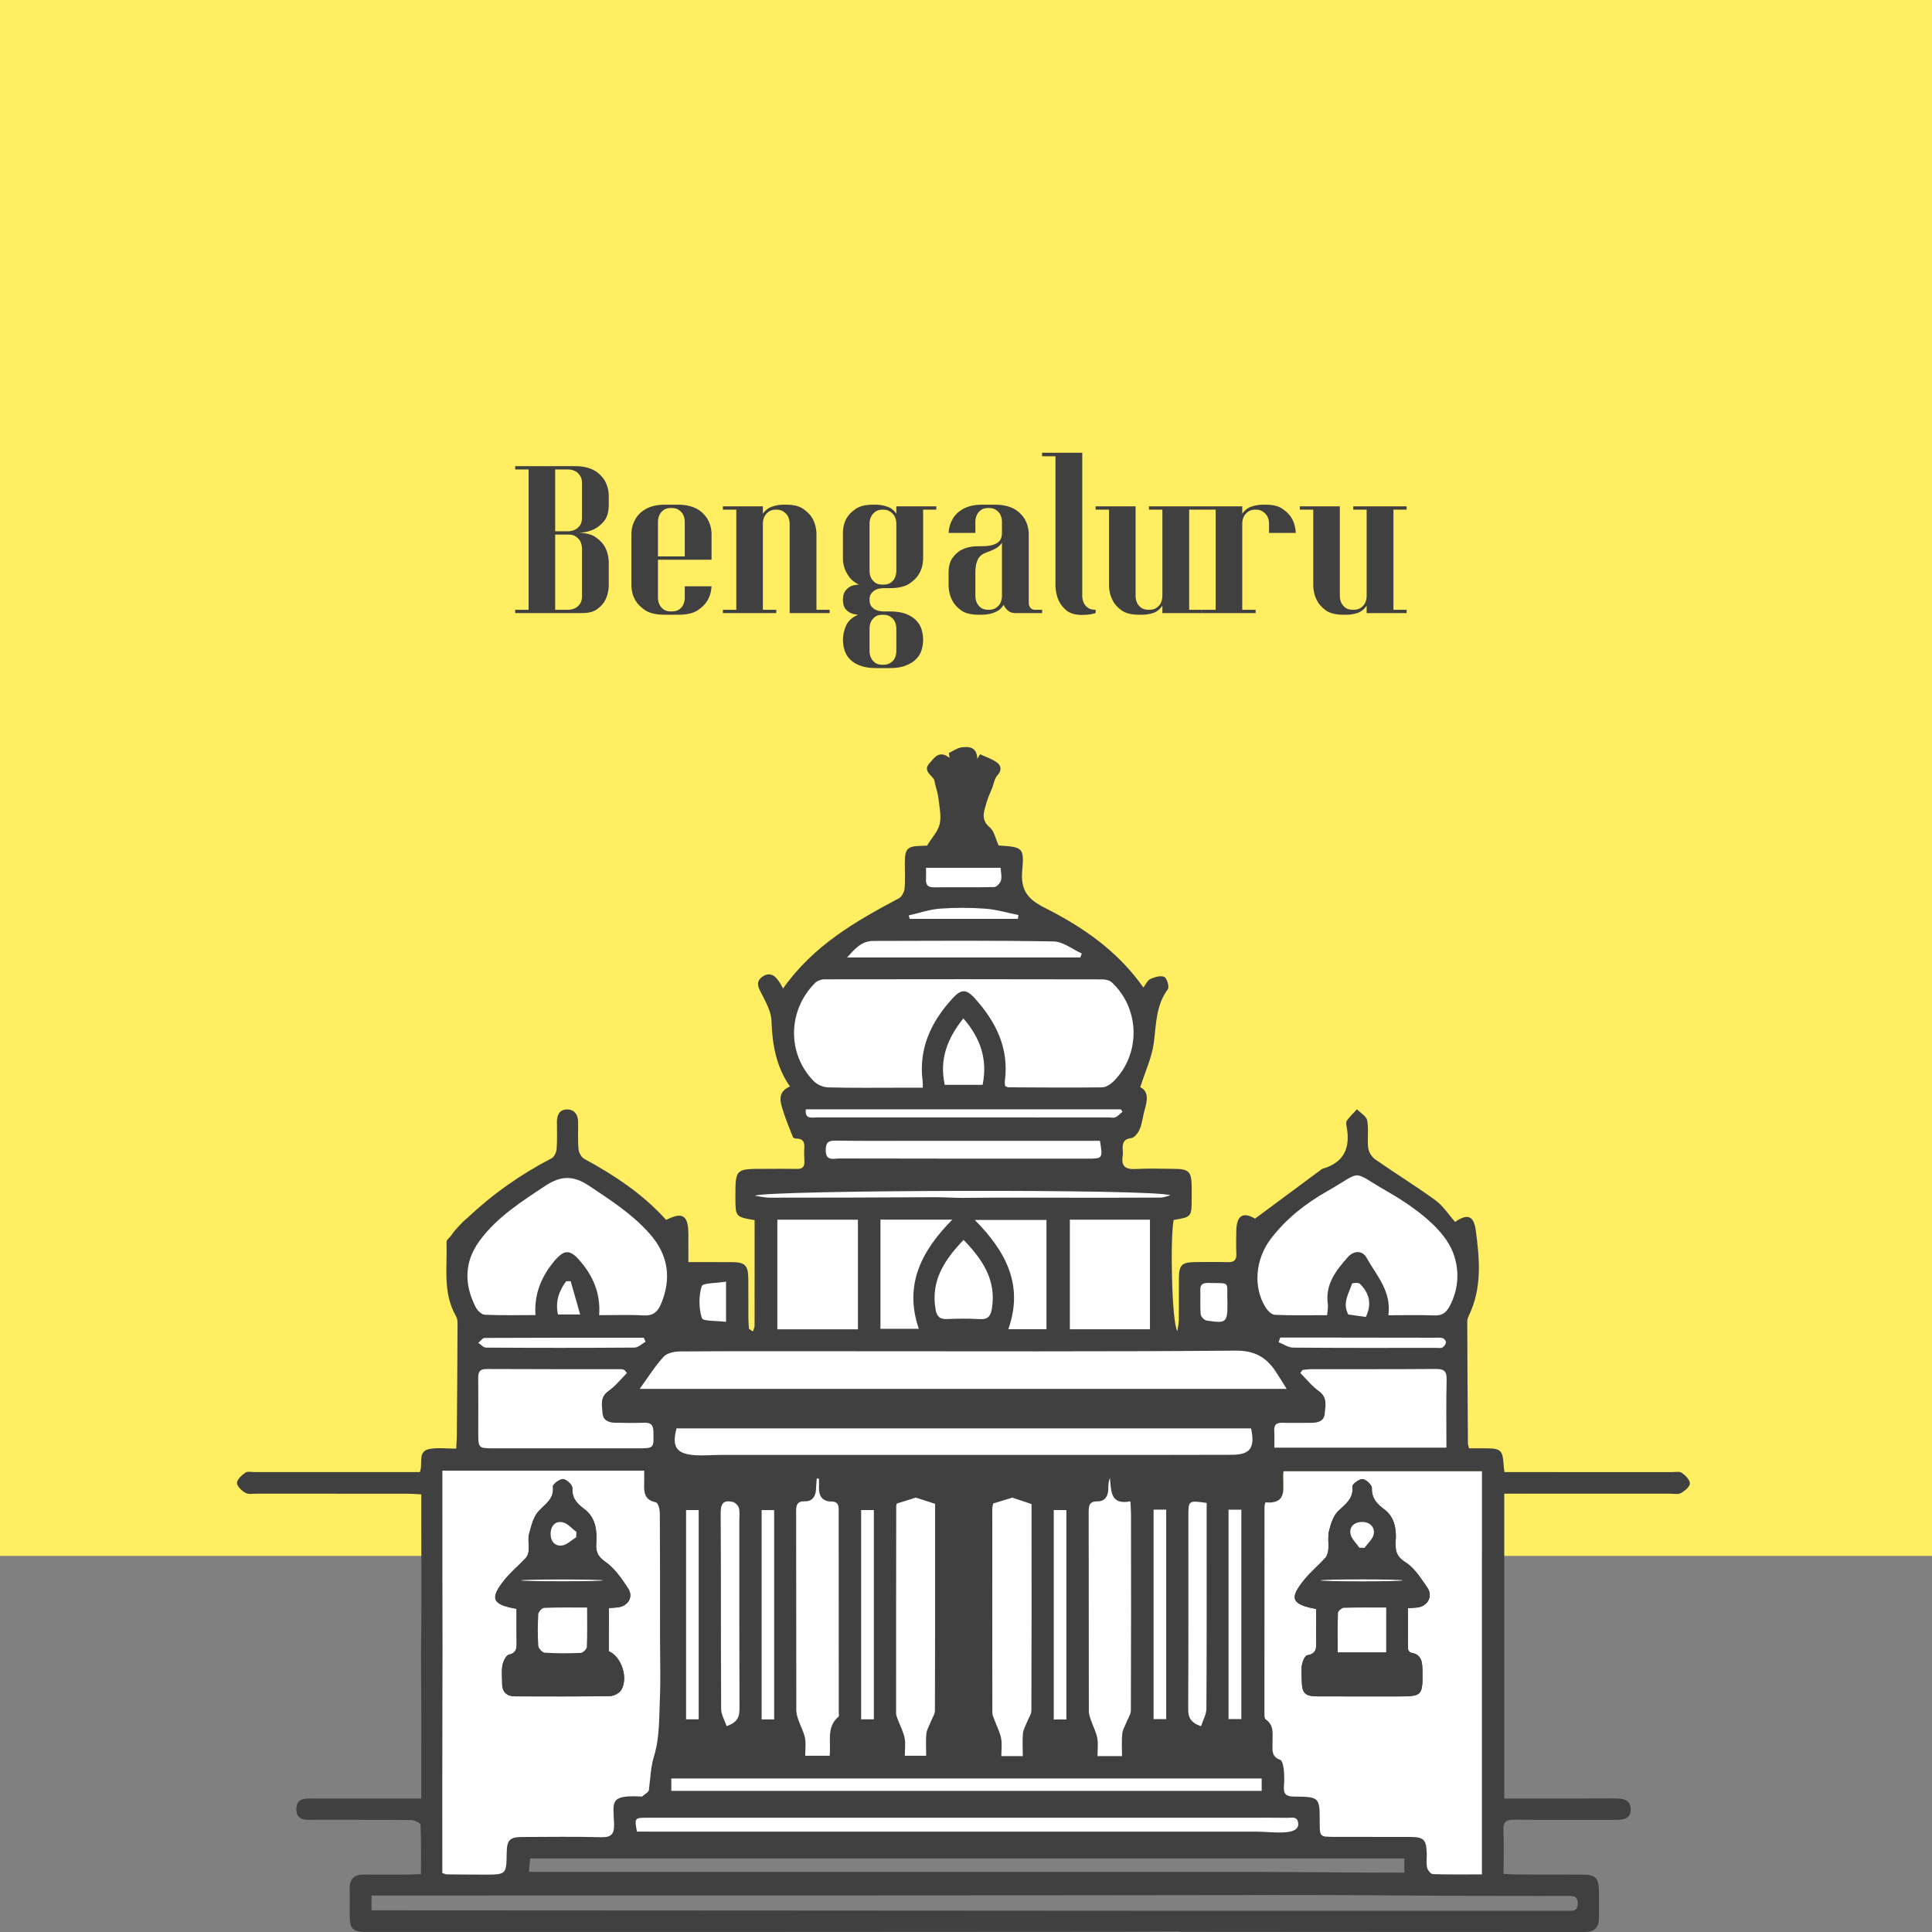 <svg width="375" height="375" viewBox="0 0 375 375" fill="none" xmlns="http://www.w3.org/2000/svg">
<rect x="0" y="0" width="375" height="375" fill="#808080" stroke="none"/>
<rect width="375" height="302" fill="#FFED62"/>
<g clip-path="url(#clip0)">
<path d="M85.885 330.317C85.852 340.615 85.869 350.913 85.869 361.203C85.869 362.004 85.869 362.796 85.869 363.547C86.332 363.687 86.53 363.794 86.72 363.803C89.126 363.827 91.531 363.852 93.945 363.852C98.31 363.86 98.31 363.852 98.368 359.619C98.401 357.143 98.955 356.558 101.401 356.549C106.494 356.533 111.586 356.45 116.669 356.591C118.678 356.64 119.257 356.013 119.207 354.041C119.1 349.841 118.157 348.397 124.25 348.685C124.39 348.694 124.572 348.743 124.655 348.677C125.134 348.273 125.928 347.877 125.977 347.398C126.25 345.145 126.308 342.975 127.011 340.673C128.061 337.199 127.945 333.337 128.102 329.632C128.259 326.002 128.135 322.354 128.135 318.715C128.127 310.34 128.143 301.964 128.085 293.589C128.077 292.887 127.697 291.658 127.325 291.584C125.192 291.188 124.985 289.768 125.043 288.06C125.068 287.26 125.052 286.459 125.052 285.444C111.949 285.444 99.112 285.444 85.885 285.444C85.885 286.286 85.885 287.095 85.885 287.903C85.885 298.68 85.869 309.457 85.91 320.234L85.885 330.317ZM287.643 363.819C287.643 337.57 287.643 311.503 287.643 285.568C274.607 285.568 261.877 285.568 249.139 285.568C248.783 288.382 250.329 291.996 245.617 291.6C245.518 292.037 245.427 292.236 245.427 292.434C245.419 305.818 245.41 319.202 245.41 332.578C245.41 332.974 245.419 333.56 245.658 333.725C247.353 334.88 246.965 336.605 246.989 338.214C247.014 339.543 246.667 340.945 248.486 341.573C248.882 341.713 249.097 342.744 249.163 343.388C249.279 344.477 249.304 345.591 249.205 346.68C249.072 348.19 249.601 348.702 251.164 348.718C256.14 348.768 256.14 348.826 256.148 353.785C256.148 356.525 256.148 356.541 259 356.549C263.886 356.566 268.763 356.549 273.648 356.558C276.368 356.566 276.856 357.061 276.914 359.834C276.93 360.725 276.79 361.649 276.98 362.499C277.087 363.002 277.691 363.753 278.088 363.77C281.171 363.869 284.254 363.819 287.643 363.819ZM195.093 210.808C195.366 210.907 195.556 211.039 195.738 211.039C201.789 211.063 207.84 211.121 213.891 211.047C214.651 211.039 215.56 210.445 216.139 209.867C221.43 204.561 221.273 195.806 215.808 190.69C215.387 190.294 214.61 190.088 213.998 190.088C195.986 190.055 177.973 190.046 159.961 190.079C159.365 190.079 158.613 190.36 158.2 190.772C152.868 196.087 152.711 204.487 157.911 209.817C158.588 210.511 159.771 211.03 160.738 211.055C165.615 211.179 170.5 211.113 175.377 211.113C176.593 211.113 177.8 211.113 179.089 211.113C179.089 210.527 179.122 210.255 179.081 209.991C178.221 203.563 180.701 198.315 184.925 193.718C186.554 191.944 187.57 191.961 189.182 193.751C193.299 198.315 195.878 203.455 195.027 209.826C194.994 210.147 195.068 210.486 195.093 210.808ZM124.159 269.576C166.367 269.576 207.897 269.576 249.734 269.576C248.907 268.256 248.287 267.2 247.601 266.185C245.758 263.429 243.517 262.133 239.831 262.158C214.263 262.373 188.686 262.274 163.118 262.274C152.736 262.274 142.361 262.241 131.979 262.315C130.904 262.323 129.491 262.612 128.829 263.322C127.184 265.104 125.887 267.2 124.159 269.576ZM269.482 255.293C272.78 255.293 275.599 255.202 278.402 255.326C279.964 255.392 280.774 254.731 281.435 253.444C283.188 250.061 283.312 246.43 282.031 243.088C281.138 240.77 279.27 238.624 277.368 236.933C274.938 234.762 272.16 232.906 269.325 231.288C262.001 227.105 264.828 227.105 257.562 231.247C253.371 233.64 249.585 236.611 246.634 240.506C243.633 244.475 243.212 249.912 245.683 253.807C246.08 254.426 246.849 255.185 247.477 255.21C250.808 255.35 254.148 255.276 257.595 255.276C257.661 254.476 257.835 253.791 257.744 253.139C257.19 249.31 259.314 246.604 261.613 244.021C262.828 242.651 264.464 242.7 265.258 244.128C267.168 247.577 270.119 250.614 269.482 255.293ZM116.298 255.276C119.34 255.276 122.15 255.161 124.944 255.317C126.705 255.416 127.639 254.665 128.259 253.197C130.408 248.155 129.739 243.575 126.085 239.441C122.72 235.645 118.538 232.947 114.347 230.158C111.288 228.12 108.883 228.144 105.832 230.166C101.178 233.252 96.491 236.206 93.118 240.786C90.06 244.937 90.068 249.302 92.35 253.75C92.672 254.385 93.49 255.161 94.119 255.185C97.326 255.334 100.542 255.251 103.931 255.251C103.666 251.059 105.13 247.676 107.651 244.697C109.486 242.527 110.643 242.494 112.47 244.607C115.033 247.569 116.595 250.919 116.298 255.276ZM242.831 277.25C205.666 277.25 168.458 277.25 131.301 277.25C130.4 280.733 131.119 282.218 134.98 282.457C136.616 282.556 138.27 282.399 139.915 282.399C161.366 282.391 182.817 282.399 204.269 282.399C215.883 282.399 227.497 282.424 239.103 282.375C242.683 282.366 243.641 281.013 242.831 277.25ZM121.695 266.498C121.522 266.3 121.348 266.102 121.175 265.904C120.976 265.855 120.778 265.772 120.58 265.772C111.858 265.756 103.137 265.772 94.416 265.731C93.102 265.723 92.796 266.317 92.804 267.48C92.846 270.971 92.813 274.47 92.813 277.968C92.813 281.112 92.813 281.129 95.871 281.129C105.138 281.137 114.413 281.129 123.679 281.129C126.961 281.129 126.887 281.129 126.812 277.894C126.779 276.516 126.259 276.112 124.969 276.161C123.117 276.235 121.266 276.194 119.406 276.161C118.124 276.136 117 275.691 116.926 274.247C116.851 272.753 116.388 271.169 118.091 269.989C119.455 269.04 120.505 267.67 121.695 266.498ZM280.749 280.988C280.749 276.491 280.683 272.126 280.782 267.769C280.824 266.094 280.212 265.706 278.641 265.714C270.606 265.781 262.571 265.739 254.537 265.756C253.958 265.756 253.379 265.855 252.801 265.913C252.66 266.111 252.52 266.309 252.387 266.507C253.569 267.687 254.627 269.04 255.967 269.997C257.727 271.251 257.248 272.918 257.107 274.461C256.975 275.897 255.727 276.169 254.462 276.169C252.61 276.169 250.751 276.211 248.899 276.161C247.766 276.128 247.254 276.533 247.32 277.704C247.386 278.769 247.336 279.841 247.336 280.988C258.612 280.988 269.565 280.988 280.749 280.988ZM158.96 287.004C158.812 286.996 158.663 286.996 158.514 286.987C158.464 287.705 158.415 288.415 158.373 289.133C158.307 290.494 157.63 291.452 156.249 291.419C154.629 291.377 154.521 292.219 154.521 293.473C154.546 306.296 154.53 319.12 154.554 331.943C154.554 332.586 154.745 333.247 154.959 333.865C155.356 335.021 155.993 336.118 156.232 337.306C156.456 338.412 156.282 339.584 156.282 340.805C158.002 340.805 159.473 340.805 161.027 340.805C161.316 338.107 160.316 335.252 162.746 333.222C162.887 333.106 162.796 332.694 162.796 332.421C162.788 319.326 162.771 306.222 162.779 293.127C162.779 292.079 162.581 291.46 161.325 291.452C159.613 291.443 158.911 290.387 158.952 288.753C158.977 288.167 158.96 287.582 158.96 287.004ZM217.784 340.863C217.784 339.246 217.685 337.867 217.825 336.506C217.9 335.747 218.354 335.021 218.644 334.286C218.941 333.519 219.495 332.751 219.495 331.984C219.545 319.293 219.528 306.602 219.52 293.902C219.52 293.168 219.454 292.434 219.404 291.419C215.436 292.178 215.709 289.364 215.42 286.872C215.106 287.689 215.122 288.39 215.106 289.092C215.081 290.453 214.428 291.435 213.039 291.419C211.452 291.41 211.303 292.202 211.303 293.473C211.328 306.371 211.312 319.268 211.336 332.174C211.336 332.751 211.551 333.337 211.741 333.89C212.138 335.054 212.742 336.168 212.973 337.356C213.188 338.453 213.014 339.625 213.014 340.871C214.75 340.863 216.164 340.863 217.784 340.863ZM123.63 355.51C124.779 355.51 126.002 355.51 127.217 355.51C166.086 355.51 204.955 355.51 243.823 355.51C246.791 355.51 249.899 355.534 250.147 355.526C251.172 355.518 252.081 355.51 251.99 354.033C251.9 352.44 250.767 352.844 249.891 352.828C247.411 352.787 244.939 352.811 242.459 352.811C203.525 352.811 164.59 352.811 125.647 352.811C123.175 352.82 123.142 352.869 123.63 355.51ZM198.523 340.863C198.523 339.328 198.432 337.892 198.556 336.481C198.623 335.722 199.061 334.996 199.342 334.261C199.631 333.494 200.193 332.735 200.201 331.968C200.251 319.54 200.243 307.113 200.235 294.686C200.235 293.688 200.235 292.681 200.235 291.93C198.639 291.394 197.44 290.998 196.49 290.676C195.2 291.072 194.06 291.419 192.787 291.815C192.737 292.087 192.613 292.483 192.613 292.871C192.605 306.049 192.596 319.235 192.621 332.413C192.621 332.908 192.877 333.412 193.059 333.898C193.481 335.054 194.084 336.168 194.316 337.356C194.531 338.453 194.365 339.625 194.365 340.855C195.845 340.863 197.06 340.863 198.523 340.863ZM174.104 291.823C174.047 291.98 173.964 292.103 173.964 292.236C173.947 305.686 173.931 319.128 173.939 332.578C173.939 333.015 174.162 333.461 174.319 333.89C174.741 335.037 175.344 336.143 175.584 337.331C175.799 338.429 175.634 339.609 175.634 340.805C177.18 340.805 178.436 340.805 179.775 340.805C179.775 339.254 179.676 337.876 179.817 336.522C179.891 335.763 180.337 335.037 180.627 334.303C180.924 333.535 181.478 332.768 181.478 332.001C181.528 319.582 181.511 307.171 181.511 294.752C181.511 293.746 181.511 292.739 181.511 291.914C179.99 291.419 178.792 291.031 177.775 290.701C176.543 291.064 175.402 291.419 174.104 291.823ZM223.207 258.007C223.207 250.746 223.207 243.732 223.207 236.743C217.883 236.743 212.775 236.743 207.658 236.743C207.658 243.913 207.658 250.927 207.658 258.007C212.923 258.007 217.991 258.007 223.207 258.007ZM166.524 258.016C166.524 250.795 166.524 243.814 166.524 236.743C161.217 236.743 156.042 236.743 150.884 236.743C150.884 243.922 150.884 250.944 150.884 258.016C156.158 258.016 161.242 258.016 166.524 258.016ZM244.89 345.203C206.641 345.203 168.516 345.203 130.301 345.203C130.301 346.053 130.301 346.771 130.301 347.613C168.549 347.613 206.674 347.613 244.89 347.613C244.89 346.763 244.89 346.037 244.89 345.203ZM213.502 221.428C212.684 221.428 211.94 221.428 211.196 221.428C200.334 221.428 189.48 221.428 178.618 221.428C173.121 221.428 167.624 221.477 162.126 221.395C160.63 221.37 160.258 221.931 160.275 223.309C160.291 225.438 161.862 224.86 162.928 224.86C178.94 224.902 194.952 224.893 210.964 224.893C214.064 224.893 214.064 224.893 213.502 221.428ZM203.12 257.999C203.12 250.754 203.12 243.748 203.12 236.792C198.457 236.792 193.993 236.792 189.207 236.792C195.225 242.874 198.755 249.426 195.713 257.999C198.383 257.999 200.689 257.999 203.12 257.999ZM170.897 257.917C173.468 257.917 175.807 257.917 178.329 257.917C175.402 249.285 178.924 242.725 184.834 236.726C179.99 236.726 175.501 236.726 170.889 236.726C170.897 243.823 170.897 250.787 170.897 257.917ZM141.039 335.037C143.345 334.245 143.527 333.04 143.527 331.538C143.477 319.408 143.502 307.287 143.494 295.157C143.494 294.331 143.618 293.473 143.411 292.706C143.279 292.227 142.692 291.633 142.213 291.526C140.485 291.122 139.865 291.806 139.873 293.688C139.956 306.362 139.89 319.037 139.964 331.712C139.981 332.809 140.667 333.907 141.039 335.037ZM234.209 291.716C230.671 291.221 230.663 291.229 230.663 294.298C230.663 306.783 230.688 319.268 230.63 331.753C230.622 333.329 231.068 334.352 233.118 335.07C233.499 333.89 234.152 332.784 234.16 331.679C234.234 319.606 234.209 307.534 234.209 295.462C234.209 294.232 234.209 293.011 234.209 291.716ZM209.683 185.846C209.782 185.59 209.873 185.326 209.972 185.071C208.154 184.254 206.352 182.768 204.525 182.735C192.836 182.521 181.147 182.612 169.459 182.636C167.169 182.645 165.822 184.287 164.416 185.846C179.511 185.846 194.597 185.846 209.683 185.846ZM187.033 240.662C183.28 244.565 180.693 248.551 181.569 254.022C181.792 255.4 182.305 256.093 183.809 256.027C185.934 255.936 188.075 255.903 190.191 256.044C191.852 256.151 192.315 255.334 192.539 253.923C193.373 248.526 190.819 244.574 187.033 240.662ZM135.616 333.725C135.616 320.06 135.616 306.593 135.616 293.102C134.674 293.102 133.905 293.102 133.169 293.102C133.169 306.742 133.169 320.201 133.169 333.725C134.037 333.725 134.715 333.725 135.616 333.725ZM169.616 333.725C169.616 320.077 169.616 306.602 169.616 293.102C168.682 293.102 167.905 293.102 167.144 293.102C167.144 306.734 167.144 320.192 167.144 333.725C168.02 333.725 168.698 333.725 169.616 333.725ZM240.947 333.667C240.947 320.044 240.947 306.577 240.947 293.028C240.054 293.028 239.318 293.028 238.458 293.028C238.458 306.602 238.458 320.069 238.458 333.667C239.302 333.667 240.029 333.667 240.947 333.667ZM150.264 333.742C150.264 320.069 150.264 306.602 150.264 293.11C149.322 293.11 148.553 293.11 147.834 293.11C147.834 306.759 147.834 320.217 147.834 333.742C148.71 333.742 149.38 333.742 150.264 333.742ZM206.98 333.75C206.98 320.085 206.98 306.602 206.98 293.102C206.054 293.102 205.277 293.102 204.533 293.102C204.533 306.75 204.533 320.225 204.533 333.75C205.401 333.75 206.079 333.75 206.98 333.75ZM223.91 293.019C223.91 306.75 223.91 320.225 223.91 333.684C224.844 333.684 225.571 333.684 226.356 333.684C226.356 320.069 226.356 306.593 226.356 293.019C225.455 293.019 224.72 293.019 223.91 293.019ZM185.735 322.94C185.777 325.985 185.702 329.038 185.661 332.091C185.644 333.057 185.702 333.808 187.041 333.824C188.389 333.841 188.438 333.081 188.43 332.116C188.389 327.602 188.331 323.08 188.331 318.567C188.339 310.893 188.389 303.21 188.405 295.536C188.405 294.736 188.323 293.935 188.281 293.118C187.306 293.118 186.537 293.118 185.727 293.118C185.727 301.114 185.719 308.929 185.744 316.735L185.735 322.94ZM186.868 232.518C194.018 232.427 201.169 232.485 208.327 232.485C213.965 232.485 219.611 232.501 225.249 232.46C225.885 232.46 226.522 232.171 227.158 232.023C224.563 230.727 148.189 230.983 146.528 232.105C147.743 232.27 148.528 232.477 149.322 232.477C160.052 232.468 170.781 232.46 181.511 232.386C182.867 232.369 185.793 232.526 186.868 232.518ZM217.875 215.783C217.768 215.627 217.652 215.47 217.544 215.313C197.168 215.313 176.791 215.313 156.406 215.313C156.199 217.326 157.605 216.881 158.597 216.881C177.502 216.897 196.399 216.889 215.304 216.889C215.717 216.889 216.197 217.013 216.528 216.848C217.032 216.609 217.429 216.155 217.875 215.783ZM183.379 210.568C185.909 210.568 188.29 210.568 190.728 210.568C191.712 205.634 190.34 201.516 186.984 197.663C183.892 201.557 182.28 205.56 183.379 210.568ZM248.494 259.625C248.386 259.922 248.279 260.227 248.18 260.524C249.122 260.887 250.064 261.564 251.007 261.572C260.257 261.655 269.507 261.622 278.757 261.622C279.17 261.622 279.65 261.729 279.972 261.547C280.303 261.366 280.625 260.92 280.667 260.549C280.7 260.293 280.311 259.815 280.022 259.732C279.509 259.583 278.939 259.649 278.385 259.649C272.243 259.641 266.109 259.633 259.968 259.625C256.148 259.616 252.321 259.625 248.494 259.625ZM125.308 260.425C125.192 260.169 125.076 259.905 124.961 259.649C114.669 259.649 104.377 259.641 94.086 259.691C93.672 259.691 93.267 260.318 92.854 260.648C93.35 260.97 93.838 261.572 94.334 261.572C103.948 261.63 113.561 261.638 123.175 261.564C123.886 261.556 124.597 260.821 125.308 260.425ZM194.217 168.435C189.331 168.435 184.636 168.435 179.75 168.435C179.75 169.268 179.783 169.945 179.742 170.614C179.676 171.719 180.073 172.231 181.271 172.223C185.19 172.181 189.108 172.264 193.018 172.165C193.473 172.157 194.159 171.389 194.299 170.861C194.489 170.135 194.266 169.285 194.217 168.435ZM238.243 252.85C238.062 248.543 239.07 249.112 234.457 249.03C233.432 249.013 232.945 249.335 232.978 250.424C233.027 251.992 232.903 253.568 233.052 255.128C233.093 255.573 233.755 256.25 234.209 256.324C238.07 256.91 238.26 256.72 238.243 252.85ZM140.923 248.765C139.055 249.079 136.393 248.997 136.195 249.657C135.616 251.588 135.624 253.931 136.236 255.854C136.434 256.489 139.154 256.341 140.923 256.572C140.923 253.89 140.923 251.604 140.923 248.765ZM176.394 177.677C176.452 177.9 176.51 178.131 176.568 178.354C183.569 178.354 190.563 178.354 197.564 178.354C197.606 178.106 197.647 177.859 197.68 177.611C195.531 177.182 193.406 176.53 191.241 176.373C188.306 176.159 185.33 176.15 182.396 176.373C180.379 176.53 178.395 177.223 176.394 177.677ZM265.109 255.623C266.366 253.032 265.721 250.944 263.952 249.17C263.687 248.906 262.489 248.997 262.431 249.162C261.794 251.068 260.505 252.924 261.703 255.136C262.853 255.301 264.026 255.466 265.109 255.623ZM110.767 248.675C110.478 248.675 110.189 248.683 109.899 248.683C108.494 250.556 107.775 252.611 108.304 255.136C109.602 255.136 110.792 255.136 112.619 255.136C111.949 252.801 111.354 250.738 110.767 248.675ZM240.087 363.324C241.6 363.324 243.121 363.324 244.633 363.341C244.633 363.332 244.633 363.332 244.633 363.324H240.087ZM239.963 367.838C243.451 367.829 245.708 367.821 246.444 367.813C244.278 367.813 242.12 367.821 239.963 367.838Z" fill="black"/>
<path d="M275.029 312.006C277.087 311.8 278.211 309.836 277.046 308.153C275.806 306.362 274.558 304.324 272.797 303.226C270.929 302.071 270.788 300.776 270.904 299.035C271.069 296.666 270.639 294.405 268.656 292.937C267.192 291.847 266.225 290.799 266.275 288.827C266.291 288.225 265.159 287.144 264.489 287.094C263.828 287.045 262.439 288.093 262.489 288.53C262.77 290.931 261.141 291.913 259.736 293.3C258.794 294.224 258.314 295.75 257.975 297.095C257.686 298.267 257.926 299.554 257.827 300.784C257.777 301.337 257.595 301.997 257.24 302.393C255.934 303.837 254.412 305.083 253.189 306.585C250.197 310.24 250.635 311.387 255.462 312.303C255.462 314.218 255.462 316.19 255.454 318.17C255.454 319.491 255.81 320.943 253.751 321.281C253.305 321.347 252.85 322.412 252.726 323.08C252.544 324.012 252.668 324.994 252.668 325.952C252.693 328.691 253.214 329.244 255.909 329.252C260.993 329.269 266.076 329.261 271.16 329.261C276.07 329.261 276.153 329.162 276.095 324.359C276.07 322.709 276.029 321.133 273.888 320.786C273.648 320.745 273.309 320.324 273.301 320.076C273.26 317.436 273.276 314.795 273.276 312.13C274.078 312.072 274.549 312.056 275.029 312.006ZM275.029 312.006C277.087 311.8 278.211 309.836 277.046 308.153C275.806 306.362 274.558 304.324 272.797 303.226C270.929 302.071 270.788 300.776 270.904 299.035C271.069 296.666 270.639 294.405 268.656 292.937C267.192 291.847 266.225 290.799 266.275 288.827C266.291 288.225 265.159 287.144 264.489 287.094C263.828 287.045 262.439 288.093 262.489 288.53C262.77 290.931 261.141 291.913 259.736 293.3C258.794 294.224 258.314 295.75 257.975 297.095C257.686 298.267 257.926 299.554 257.827 300.784C257.777 301.337 257.595 301.997 257.24 302.393C255.934 303.837 254.412 305.083 253.189 306.585C250.197 310.24 250.635 311.387 255.462 312.303C255.462 314.218 255.462 316.19 255.454 318.17C255.454 319.491 255.81 320.943 253.751 321.281C253.305 321.347 252.85 322.412 252.726 323.08C252.544 324.012 252.668 324.994 252.668 325.952C252.693 328.691 253.214 329.244 255.909 329.252C260.993 329.269 266.076 329.261 271.16 329.261C276.07 329.261 276.153 329.162 276.095 324.359C276.07 322.709 276.029 321.133 273.888 320.786C273.648 320.745 273.309 320.324 273.301 320.076C273.26 317.436 273.276 314.795 273.276 312.13C274.078 312.072 274.549 312.056 275.029 312.006ZM326.446 285.881C325.975 285.551 325.115 285.741 324.437 285.741C314.6 285.733 304.755 285.733 294.918 285.733H292.008C291.934 285.089 291.876 284.693 291.851 284.297C291.669 281.5 291.289 281.137 288.487 281.12C287.346 281.112 286.205 281.12 285.139 281.12C285.006 280.567 284.924 280.369 284.924 280.179C284.866 272.282 284.816 264.386 284.792 256.497C284.792 256.109 284.94 255.688 285.114 255.325C287.693 249.986 287.197 244.375 286.445 238.789C286.065 235.942 284.816 235.529 282.436 237.171C281.179 235.76 280.121 234.069 278.617 232.971C274.806 230.19 270.763 227.715 266.886 225.008C266.233 224.546 265.663 223.589 265.564 222.805C265.357 221.039 265.688 219.199 265.374 217.475C265.217 216.658 264.076 216.022 263.39 215.304C262.72 216.031 262.001 216.724 261.422 217.516C261.224 217.788 261.315 218.333 261.389 218.729C262.133 222.747 260.91 225.627 256.744 226.849C256.553 226.898 256.388 227.055 256.223 227.179C252.057 230.265 247.89 233.351 243.6 236.536C241.285 235.175 239.996 235.892 239.963 238.97C239.946 240.414 239.905 241.858 239.979 243.294C240.037 244.524 239.591 245.027 238.318 244.986C236.259 244.92 234.193 244.961 232.126 244.969C229.365 244.986 228.836 245.497 228.828 248.187C228.811 250.869 228.836 253.543 228.811 256.225C228.803 256.827 228.654 257.429 228.53 258.362C227.447 256.943 227.1 240.431 227.803 236.792C231.308 236.214 231.308 236.214 231.308 232.435C231.308 231.75 231.316 231.065 231.308 230.38C231.267 227.377 230.779 226.89 227.828 226.873C225.356 226.865 222.868 226.758 220.405 226.906C218.429 227.014 217.586 226.353 217.916 224.365C217.974 224.026 217.949 223.68 217.925 223.333C217.842 222.087 217.908 221.114 219.594 220.899C220.231 220.825 220.958 219.826 221.256 219.092C221.735 217.895 221.835 216.559 222.207 215.313C222.744 213.489 222.942 211.814 221.322 211.022C222.289 207.977 223.579 205.246 223.959 202.39C224.43 198.776 224.348 195.154 226.67 192.01C227.001 191.564 226.513 189.864 225.984 189.617C225.29 189.287 224.116 189.658 223.281 190.021C222.744 190.252 222.446 191.011 221.934 191.68C216.949 184.583 210.162 179.913 202.756 176.191C199.532 174.574 198.077 172.8 198.408 169.045C198.813 164.466 198.507 164.433 193.927 164.111C193.803 164.103 193.696 163.987 193.82 164.061C193.208 162.749 192.977 161.297 192.125 160.604C190.249 159.061 191.034 157.427 191.489 155.768C191.753 154.786 192.224 153.862 192.596 152.913C192.91 152.105 193.026 151.098 193.58 150.512C194.481 149.555 194.341 148.639 193.555 148.036C192.588 147.302 191.348 146.931 190.224 146.403C190.05 146.7 189.877 147.005 189.703 147.302C189.587 144.926 188.066 144.868 186.587 145.074C185.752 145.198 184.975 145.784 184.173 146.155C184.222 146.477 184.272 146.79 184.322 147.104C182.263 145.52 181.354 147.079 180.379 148.185C179.246 149.48 180.47 150.231 181.18 151.114C181.395 151.37 181.404 151.799 181.495 152.154C181.726 153.111 182.057 154.06 182.164 155.042C182.346 156.668 182.735 158.392 182.396 159.935C182.081 161.338 180.908 162.551 179.94 164.136C179.916 164.136 179.445 164.169 178.965 164.177C176.08 164.235 175.642 164.664 175.625 167.552C175.617 169.202 175.733 170.861 175.576 172.495C175.51 173.163 175.014 174.079 174.452 174.376C166.036 178.824 157.853 183.552 151.992 191.861C151.752 191.424 151.62 191.185 151.479 190.945C150.686 189.576 149.603 188.478 148.016 189.559C146.371 190.681 147.404 192.002 148.065 193.338C148.817 194.848 149.694 196.499 149.743 198.116C149.892 202.671 150.62 206.978 153.323 210.881C150.81 211.995 151.446 213.885 152.017 215.676C152.562 217.392 153.248 219.075 153.926 220.751C153.992 220.916 154.414 221.006 154.678 221.006C155.877 221.015 156.175 221.691 156.117 222.747C156.067 223.639 156.084 224.538 156.133 225.429C156.191 226.477 155.753 226.906 154.687 226.882C152.554 226.84 150.421 226.873 148.288 226.873C142.733 226.873 142.733 226.873 142.742 232.427C142.742 236.173 142.766 236.206 146.47 236.825C146.47 243.633 146.478 250.481 146.462 257.33C146.453 257.702 146.247 258.073 146.139 258.436C145.883 258.271 145.635 258.106 145.379 257.941C145.337 257.289 145.263 256.637 145.263 255.994C145.246 253.378 145.271 250.77 145.246 248.163C145.213 245.588 144.61 244.994 142.08 244.978C139.352 244.961 136.616 244.969 133.616 244.969C133.616 242.931 133.624 241.174 133.607 239.408C133.574 235.876 132.45 235.166 129.301 236.792C124.82 231.791 119.298 228.128 113.404 224.934C112.842 224.629 112.346 223.713 112.288 223.036C112.123 221.262 112.247 219.472 112.206 217.689C112.173 216.344 111.495 215.362 110.114 215.346C108.692 215.321 108.105 216.328 108.097 217.681C108.089 219.463 108.18 221.254 108.039 223.036C107.99 223.663 107.576 224.563 107.064 224.827C101.046 227.946 95.574 231.8 90.754 236.371C89.812 237.072 88.134 238.921 87.663 239.688C87.357 240.175 86.654 240.621 86.671 241.066C86.844 245.885 85.894 250.861 88.465 255.391C88.688 255.779 88.812 256.291 88.812 256.736C88.787 264.014 88.729 271.284 88.671 278.562C88.671 279.362 88.597 280.155 88.547 281.178C86.687 281.178 85.009 280.955 83.414 281.236C80.942 281.673 82.157 284.033 81.496 285.733H49.422C48.811 285.733 48.033 285.551 47.612 285.848C46.909 286.343 46.008 287.16 46 287.845C46 288.505 46.926 289.355 47.645 289.768C48.232 290.098 49.116 289.916 49.869 289.916C59.64 289.925 69.41 289.925 79.181 289.933C79.975 289.933 80.777 290.007 81.769 290.057V294.166C81.769 303.086 81.851 312.014 81.719 320.943L81.777 333.386C81.76 337.372 81.769 341.349 81.769 345.335V349.098C74.718 349.098 67.989 349.089 61.252 349.098C59.631 349.106 57.54 348.743 57.523 351.152C57.507 353.595 59.631 353.207 61.235 353.215C67.427 353.24 73.618 353.199 79.81 353.273C80.446 353.281 81.612 353.851 81.628 354.197C81.769 357.325 81.711 360.469 81.711 363.736C80.843 363.786 80.173 363.843 79.504 363.852C76.544 363.86 73.585 363.868 70.626 363.852C68.757 363.843 67.823 364.693 67.865 366.6C67.906 368.316 67.865 370.032 67.873 371.749C67.889 374.43 68.443 374.992 71.163 374.992C119.869 374.992 168.574 375 217.28 374.95C217.801 374.95 223.711 374.909 228.886 374.901C228.993 374.942 229.093 374.959 229.192 374.959C231.705 374.959 234.209 374.967 236.722 374.967C260.348 375 283.99 374.983 307.615 375C309.549 375.008 310.368 374.067 310.359 372.227C310.343 370.371 310.393 368.522 310.335 366.666C310.277 364.561 309.566 363.877 307.408 363.86C303.077 363.835 298.745 363.86 294.414 363.843C293.612 363.843 292.81 363.769 291.843 363.72C291.843 360.749 291.942 358.001 291.81 355.27C291.735 353.603 292.347 353.182 293.942 353.199C300.481 353.273 307.012 353.224 313.55 353.232C315.013 353.232 316.518 353.083 316.518 351.218C316.518 349.271 315.03 349.073 313.443 349.081C307.458 349.114 301.473 349.098 295.488 349.098H291.975V289.925H294.521C304.424 289.925 314.336 289.933 324.239 289.925C324.925 289.925 325.743 290.106 326.272 289.809C327 289.388 327.983 288.596 328 287.944C328.025 287.251 327.149 286.368 326.446 285.881ZM245.435 292.433C245.435 292.243 245.518 292.045 245.617 291.608C250.329 292.004 248.791 288.382 249.139 285.576H287.643V363.819C284.254 363.819 281.171 363.868 278.096 363.761C277.699 363.744 277.104 362.985 276.988 362.49C276.806 361.64 276.947 360.716 276.93 359.825C276.864 357.052 276.376 356.557 273.657 356.549C268.779 356.541 263.894 356.557 259.017 356.541C256.165 356.532 256.165 356.516 256.157 353.776C256.157 348.825 256.157 348.759 251.172 348.718C249.61 348.702 249.081 348.19 249.213 346.68C249.312 345.591 249.287 344.477 249.172 343.396C249.097 342.752 248.891 341.721 248.485 341.58C246.675 340.945 247.014 339.542 246.998 338.214C246.973 336.605 247.361 334.88 245.667 333.725C245.427 333.568 245.419 332.974 245.419 332.586C245.41 319.202 245.419 305.817 245.435 292.433ZM102.881 360.716H272.574V363.489C263.183 363.489 253.925 363.365 244.633 363.34C243.121 363.324 241.6 363.324 240.087 363.324H102.674C102.674 362.441 102.931 360.889 102.881 360.716ZM293.546 368.002C297.191 368.002 300.845 368.019 304.49 367.994C305.474 367.994 306.21 368.052 306.243 369.372C306.276 370.783 305.532 370.956 304.432 370.882C303.879 370.849 303.333 370.882 302.779 370.882H231.473C181.776 370.874 121.241 370.791 72.114 370.791V367.92C117.893 367.92 213.61 367.895 239.905 367.837H239.963C242.12 367.821 244.278 367.813 246.444 367.813H246.551C262.224 367.78 277.864 368.002 293.546 368.002ZM255.462 312.303C255.462 314.218 255.462 316.19 255.454 318.17C255.454 319.491 255.81 320.943 253.751 321.281C253.305 321.347 252.85 322.412 252.726 323.08C252.544 324.012 252.668 324.994 252.668 325.952C252.693 328.691 253.214 329.244 255.909 329.252C260.993 329.269 266.076 329.261 271.16 329.261C276.07 329.261 276.153 329.162 276.095 324.359C276.07 322.709 276.029 321.133 273.888 320.786C273.648 320.745 273.309 320.324 273.301 320.076C273.26 317.436 273.276 314.795 273.276 312.13C274.078 312.072 274.549 312.056 275.029 312.006C277.087 311.8 278.211 309.836 277.046 308.153C275.806 306.362 274.558 304.324 272.797 303.226C270.929 302.071 270.788 300.776 270.904 299.035C271.069 296.666 270.639 294.405 268.656 292.937C267.192 291.847 266.225 290.799 266.275 288.827C266.291 288.225 265.159 287.144 264.489 287.094C263.828 287.045 262.439 288.093 262.489 288.53C262.77 290.931 261.141 291.913 259.736 293.3C258.794 294.224 258.314 295.75 257.975 297.095C257.686 298.267 257.926 299.554 257.827 300.784C257.777 301.337 257.595 301.997 257.24 302.393C255.934 303.837 254.412 305.083 253.189 306.585C250.197 310.24 250.635 311.387 255.462 312.303Z" fill="#404040"/>
<path d="M249.139 285.576C248.791 288.382 250.329 292.004 245.617 291.608C245.518 292.046 245.435 292.244 245.435 292.433C245.419 305.818 245.411 319.202 245.419 332.586C245.419 332.974 245.427 333.568 245.667 333.725C247.361 334.88 246.973 336.605 246.998 338.214C247.014 339.542 246.675 340.945 248.486 341.581C248.891 341.721 249.097 342.752 249.172 343.396C249.287 344.477 249.312 345.591 249.213 346.68C249.081 348.19 249.61 348.702 251.172 348.718C256.157 348.76 256.157 348.826 256.157 353.777C256.165 356.516 256.165 356.533 259.017 356.541C263.894 356.557 268.78 356.541 273.657 356.549C276.376 356.557 276.864 357.053 276.93 359.825C276.947 360.716 276.806 361.64 276.988 362.49C277.104 362.986 277.699 363.745 278.096 363.761C281.171 363.868 284.254 363.819 287.644 363.819V285.576H249.139ZM275.029 312.006C274.55 312.056 274.078 312.072 273.277 312.13C273.277 314.795 273.26 317.436 273.301 320.077C273.31 320.324 273.649 320.745 273.888 320.786C276.029 321.133 276.071 322.709 276.095 324.359C276.153 329.162 276.071 329.261 271.16 329.261C266.077 329.261 260.993 329.269 255.909 329.252C253.214 329.244 252.693 328.691 252.668 325.952C252.668 324.995 252.544 324.013 252.726 323.08C252.85 322.412 253.305 321.347 253.751 321.281C255.81 320.943 255.454 319.491 255.454 318.17C255.462 316.19 255.462 314.218 255.462 312.303C250.635 311.388 250.197 310.241 253.189 306.585C254.413 305.083 255.934 303.837 257.24 302.393C257.595 301.997 257.777 301.337 257.827 300.784C257.926 299.555 257.686 298.267 257.975 297.096C258.314 295.751 258.794 294.224 259.736 293.3C261.141 291.913 262.77 290.932 262.489 288.53C262.439 288.093 263.828 287.045 264.489 287.094C265.159 287.144 266.291 288.225 266.275 288.827C266.225 290.8 267.192 291.847 268.656 292.937C270.64 294.406 271.069 296.666 270.904 299.035C270.788 300.776 270.929 302.071 272.797 303.227C274.558 304.324 275.806 306.362 277.046 308.153C278.212 309.836 277.087 311.8 275.029 312.006Z" fill="white"/>
<path d="M85.894 320.242C85.852 309.465 85.869 298.688 85.869 287.912C85.869 287.103 85.869 286.303 85.869 285.453C99.095 285.453 111.933 285.453 125.035 285.453C125.035 286.468 125.06 287.268 125.027 288.068C124.969 289.768 125.176 291.196 127.308 291.592C127.689 291.658 128.069 292.896 128.069 293.597C128.127 301.973 128.118 310.348 128.118 318.724C128.118 322.363 128.242 326.002 128.085 329.641C127.928 333.346 128.052 337.207 126.994 340.681C126.3 342.984 126.234 345.154 125.961 347.406C125.903 347.885 125.109 348.273 124.638 348.686C124.556 348.752 124.374 348.702 124.233 348.694C118.141 348.405 119.083 349.849 119.191 354.049C119.24 356.021 118.662 356.648 116.653 356.599C111.569 356.467 106.477 356.541 101.385 356.558C98.938 356.566 98.392 357.152 98.351 359.627C98.293 363.86 98.293 363.869 93.929 363.86C91.523 363.86 89.118 363.836 86.704 363.811C86.514 363.811 86.323 363.704 85.852 363.555C85.852 362.812 85.852 362.012 85.852 361.212C85.852 350.913 85.836 340.615 85.869 330.325L85.894 320.242ZM118.174 312.122C118.877 312.073 119.356 312.056 119.827 312.007C121.844 311.809 123.01 310.026 121.927 308.359C120.679 306.428 119.282 304.382 117.438 303.12C115.884 302.047 115.628 300.999 115.727 299.464C115.892 296.972 115.57 294.563 113.454 292.953C112.015 291.864 110.99 290.841 111.09 288.844C111.123 288.25 109.974 287.161 109.304 287.103C108.651 287.045 107.262 288.093 107.312 288.539C107.576 290.94 105.882 291.872 104.551 293.308C103.526 294.406 103.113 296.172 102.699 297.706C102.426 298.73 102.691 299.893 102.608 300.982C102.567 301.469 102.377 302.055 102.054 302.402C100.732 303.821 99.211 305.075 97.987 306.569C94.995 310.257 95.45 311.446 100.261 312.279C100.261 314.4 100.236 316.57 100.269 318.748C100.294 319.912 100.277 320.819 98.764 321.183C98.194 321.323 97.657 322.478 97.516 323.254C97.301 324.384 97.467 325.572 97.458 326.744C97.45 328.461 98.368 329.261 100.013 329.269C106.13 329.286 112.247 329.319 118.364 329.22C119.116 329.211 120.174 328.675 120.555 328.056C122.001 325.713 120.621 321.579 118.157 320.498C118.174 317.766 118.174 315.043 118.174 312.122Z" fill="white"/>
<path d="M195.093 210.807C195.076 210.486 194.994 210.147 195.043 209.834C195.886 203.463 193.315 198.322 189.199 193.759C187.579 191.969 186.57 191.952 184.942 193.726C180.709 198.322 178.238 203.562 179.097 209.999C179.13 210.263 179.106 210.535 179.106 211.121C177.816 211.121 176.609 211.121 175.394 211.121C170.508 211.121 165.631 211.187 160.754 211.063C159.787 211.038 158.605 210.519 157.927 209.825C152.727 204.495 152.884 196.095 158.216 190.78C158.63 190.368 159.382 190.087 159.977 190.087C177.99 190.054 196.002 190.054 214.015 190.096C214.626 190.096 215.395 190.302 215.825 190.698C221.289 195.814 221.446 204.577 216.156 209.875C215.577 210.453 214.668 211.047 213.907 211.055C207.856 211.137 201.805 211.08 195.754 211.047C195.547 211.038 195.366 210.906 195.093 210.807Z" fill="white"/>
<path d="M124.159 269.576C125.886 267.2 127.184 265.104 128.829 263.321C129.482 262.612 130.904 262.323 131.979 262.315C142.361 262.24 152.736 262.273 163.118 262.273C188.694 262.273 214.262 262.372 239.83 262.158C243.517 262.125 245.749 263.429 247.601 266.185C248.279 267.2 248.907 268.256 249.734 269.576C207.897 269.576 166.367 269.576 124.159 269.576Z" fill="white"/>
<path d="M269.482 255.292C270.127 250.614 267.167 247.577 265.25 244.128C264.456 242.7 262.819 242.659 261.604 244.02C259.306 246.603 257.182 249.31 257.735 253.139C257.826 253.791 257.653 254.475 257.587 255.276C254.131 255.276 250.792 255.35 247.468 255.21C246.84 255.185 246.063 254.426 245.675 253.807C243.203 249.912 243.633 244.474 246.625 240.505C249.576 236.602 253.362 233.632 257.553 231.247C264.82 227.104 261.993 227.096 269.317 231.288C272.152 232.914 274.938 234.762 277.36 236.932C279.261 238.632 281.129 240.769 282.022 243.088C283.303 246.43 283.179 250.061 281.427 253.444C280.757 254.731 279.947 255.4 278.393 255.325C275.591 255.21 272.78 255.292 269.482 255.292Z" fill="white"/>
<path d="M116.297 255.276C116.603 250.919 115.041 247.569 112.47 244.615C110.635 242.502 109.486 242.535 107.651 244.705C105.13 247.684 103.666 251.067 103.931 255.259C100.542 255.259 97.326 255.334 94.119 255.193C93.499 255.168 92.68 254.393 92.35 253.757C90.076 249.31 90.06 244.945 93.118 240.794C96.491 236.223 101.178 233.26 105.832 230.174C108.891 228.152 111.288 228.128 114.347 230.166C118.529 232.955 122.72 235.653 126.085 239.449C129.739 243.575 130.408 248.163 128.259 253.205C127.631 254.665 126.697 255.424 124.944 255.325C122.15 255.16 119.339 255.276 116.297 255.276Z" fill="white"/>
<path d="M242.831 277.25C243.641 281.005 242.682 282.366 239.111 282.374C227.497 282.424 215.883 282.399 204.277 282.399C182.825 282.399 161.374 282.399 139.923 282.399C138.278 282.399 136.624 282.564 134.988 282.457C131.127 282.218 130.416 280.724 131.309 277.25C168.458 277.25 205.665 277.25 242.831 277.25Z" fill="white"/>
<path d="M121.695 266.498C120.513 267.678 119.455 269.04 118.108 269.981C116.397 271.169 116.86 272.745 116.942 274.239C117.017 275.683 118.141 276.136 119.422 276.153C121.274 276.186 123.134 276.219 124.986 276.153C126.275 276.103 126.804 276.508 126.829 277.886C126.903 281.12 126.978 281.12 123.696 281.12C114.429 281.12 105.154 281.12 95.888 281.12C92.829 281.12 92.829 281.104 92.829 277.96C92.829 274.461 92.854 270.971 92.821 267.472C92.804 266.309 93.11 265.714 94.433 265.723C103.154 265.764 111.875 265.756 120.596 265.764C120.794 265.764 120.993 265.855 121.191 265.896C121.348 266.102 121.522 266.3 121.695 266.498Z" fill="white"/>
<path d="M280.749 280.988C269.565 280.988 258.612 280.988 247.345 280.988C247.345 279.833 247.394 278.769 247.328 277.704C247.262 276.532 247.766 276.128 248.907 276.161C250.759 276.211 252.619 276.169 254.47 276.169C255.727 276.169 256.983 275.897 257.115 274.461C257.256 272.91 257.735 271.243 255.975 269.997C254.635 269.04 253.577 267.687 252.395 266.507C252.536 266.308 252.676 266.11 252.809 265.912C253.387 265.855 253.966 265.756 254.545 265.756C262.58 265.747 270.614 265.78 278.649 265.714C280.22 265.698 280.832 266.094 280.79 267.769C280.683 272.126 280.749 276.499 280.749 280.988Z" fill="white"/>
<path d="M158.961 287.004C158.961 287.581 158.977 288.159 158.961 288.737C158.919 290.37 159.614 291.427 161.333 291.435C162.59 291.443 162.788 292.062 162.788 293.11C162.78 306.205 162.796 319.309 162.804 332.405C162.804 332.677 162.895 333.09 162.755 333.205C160.333 335.243 161.333 338.098 161.035 340.788C159.481 340.788 158.01 340.788 156.291 340.788C156.291 339.575 156.464 338.395 156.241 337.29C156.001 336.11 155.365 335.012 154.968 333.849C154.753 333.23 154.571 332.57 154.563 331.926C154.538 319.103 154.555 306.28 154.53 293.457C154.53 292.202 154.629 291.361 156.257 291.402C157.638 291.435 158.316 290.478 158.382 289.116C158.415 288.398 158.473 287.689 158.522 286.971C158.663 286.995 158.812 287.004 158.961 287.004Z" fill="white"/>
<path d="M217.784 340.862C216.172 340.862 214.759 340.862 213.023 340.862C213.023 339.616 213.188 338.445 212.981 337.347C212.75 336.159 212.146 335.045 211.75 333.882C211.56 333.329 211.345 332.735 211.345 332.165C211.32 319.268 211.336 306.37 211.312 293.465C211.312 292.194 211.46 291.393 213.047 291.41C214.436 291.418 215.089 290.436 215.114 289.083C215.131 288.382 215.114 287.68 215.428 286.863C215.718 289.364 215.445 292.169 219.413 291.41C219.462 292.425 219.528 293.159 219.528 293.894C219.537 306.585 219.553 319.276 219.504 331.975C219.504 332.743 218.941 333.51 218.652 334.278C218.363 335.02 217.908 335.738 217.834 336.497C217.685 337.867 217.784 339.245 217.784 340.862Z" fill="white"/>
<path d="M123.63 355.51C123.142 352.869 123.167 352.82 125.647 352.82C164.582 352.82 203.516 352.82 242.459 352.82C244.939 352.82 247.411 352.795 249.891 352.836C250.767 352.853 251.9 352.448 251.991 354.041C251.991 356.426 246.791 355.518 243.823 355.518C204.955 355.518 166.086 355.518 127.218 355.518C126.002 355.51 124.779 355.51 123.63 355.51Z" fill="white"/>
<path d="M198.523 340.863C197.06 340.863 195.845 340.863 194.357 340.863C194.357 339.633 194.531 338.461 194.307 337.364C194.076 336.176 193.472 335.062 193.051 333.907C192.869 333.42 192.613 332.916 192.613 332.421C192.588 319.243 192.596 306.057 192.604 292.879C192.604 292.483 192.728 292.095 192.778 291.823C194.051 291.435 195.2 291.08 196.481 290.684C197.432 291.006 198.631 291.402 200.226 291.938C200.226 292.689 200.226 293.696 200.226 294.694C200.226 307.121 200.243 319.549 200.193 331.976C200.193 332.743 199.631 333.502 199.333 334.27C199.052 335.004 198.614 335.73 198.548 336.489C198.432 337.892 198.523 339.32 198.523 340.863Z" fill="white"/>
<path d="M174.105 291.823C175.394 291.418 176.543 291.064 177.767 290.684C178.783 291.014 179.974 291.402 181.503 291.897C181.503 292.722 181.503 293.729 181.503 294.736C181.503 307.155 181.519 319.565 181.47 331.984C181.47 332.751 180.908 333.519 180.618 334.286C180.337 335.029 179.883 335.747 179.808 336.506C179.676 337.859 179.767 339.237 179.767 340.788C178.428 340.788 177.18 340.788 175.626 340.788C175.626 339.592 175.799 338.412 175.576 337.315C175.344 336.135 174.741 335.021 174.311 333.874C174.154 333.444 173.931 332.999 173.931 332.562C173.923 319.111 173.939 305.669 173.956 292.219C173.964 292.103 174.055 291.98 174.105 291.823Z" fill="white"/>
<path d="M223.207 258.007C217.991 258.007 212.923 258.007 207.658 258.007C207.658 250.927 207.658 243.913 207.658 236.743C212.766 236.743 217.883 236.743 223.207 236.743C223.207 243.732 223.207 250.746 223.207 258.007Z" fill="white"/>
<path d="M166.524 258.016C161.242 258.016 156.167 258.016 150.884 258.016C150.884 250.944 150.884 243.922 150.884 236.743C156.034 236.743 161.217 236.743 166.524 236.743C166.524 243.814 166.524 250.795 166.524 258.016Z" fill="white"/>
<path d="M244.89 345.203C244.89 346.037 244.89 346.754 244.89 347.613C206.674 347.613 168.549 347.613 130.301 347.613C130.301 346.771 130.301 346.053 130.301 345.203C168.516 345.203 206.641 345.203 244.89 345.203Z" fill="white"/>
<path d="M213.502 221.427C214.064 224.893 214.064 224.893 210.964 224.893C194.952 224.893 178.94 224.901 162.928 224.86C161.862 224.86 160.291 225.438 160.275 223.309C160.258 221.931 160.63 221.37 162.127 221.394C167.624 221.477 173.121 221.427 178.618 221.427C189.48 221.427 200.334 221.427 211.196 221.427C211.94 221.427 212.684 221.427 213.502 221.427Z" fill="white"/>
<path d="M203.119 257.999C200.689 257.999 198.383 257.999 195.713 257.999C198.755 249.425 195.225 242.874 189.207 236.792C193.993 236.792 198.449 236.792 203.119 236.792C203.119 243.748 203.119 250.754 203.119 257.999Z" fill="white"/>
<path d="M170.897 257.916C170.897 250.787 170.897 243.823 170.897 236.726C175.501 236.726 179.998 236.726 184.842 236.726C178.932 242.733 175.402 249.285 178.337 257.916C175.807 257.916 173.476 257.916 170.897 257.916Z" fill="white"/>
<path d="M141.039 335.037C140.659 333.907 139.973 332.809 139.973 331.704C139.898 319.029 139.964 306.354 139.882 293.68C139.865 291.798 140.485 291.113 142.221 291.518C142.701 291.633 143.287 292.219 143.42 292.698C143.626 293.465 143.502 294.331 143.502 295.148C143.502 307.278 143.486 319.4 143.535 331.53C143.535 333.04 143.345 334.245 141.039 335.037Z" fill="white"/>
<path d="M234.209 291.715C234.209 293.011 234.209 294.232 234.209 295.453C234.209 307.526 234.234 319.598 234.16 331.67C234.151 332.776 233.498 333.882 233.118 335.062C231.068 334.344 230.622 333.32 230.63 331.744C230.688 319.259 230.663 306.775 230.663 294.29C230.663 291.228 230.671 291.22 234.209 291.715Z" fill="white"/>
<path d="M209.683 185.846C194.597 185.846 179.502 185.846 164.416 185.846C165.821 184.295 167.169 182.644 169.459 182.636C181.147 182.611 192.836 182.52 204.525 182.735C206.351 182.768 208.154 184.253 209.972 185.07C209.881 185.326 209.782 185.582 209.683 185.846Z" fill="white"/>
<path d="M187.033 240.662C190.819 244.573 193.382 248.526 192.539 253.923C192.316 255.334 191.853 256.151 190.191 256.043C188.067 255.903 185.934 255.936 183.809 256.027C182.305 256.093 181.784 255.4 181.569 254.022C180.693 248.551 183.28 244.565 187.033 240.662Z" fill="white"/>
<path d="M135.616 333.725C134.715 333.725 134.037 333.725 133.169 333.725C133.169 320.2 133.169 306.742 133.169 293.102C133.905 293.102 134.673 293.102 135.616 293.102C135.616 306.593 135.616 320.068 135.616 333.725Z" fill="white"/>
<path d="M169.616 333.725C168.698 333.725 168.02 333.725 167.144 333.725C167.144 320.192 167.144 306.733 167.144 293.102C167.905 293.102 168.682 293.102 169.616 293.102C169.616 306.601 169.616 320.068 169.616 333.725Z" fill="white"/>
<path d="M240.947 333.667C240.029 333.667 239.302 333.667 238.458 333.667C238.458 320.068 238.458 306.601 238.458 293.027C239.318 293.027 240.046 293.027 240.947 293.027C240.947 306.577 240.947 320.043 240.947 333.667Z" fill="white"/>
<path d="M150.264 333.741C149.38 333.741 148.71 333.741 147.834 333.741C147.834 320.217 147.834 306.75 147.834 293.11C148.561 293.11 149.33 293.11 150.264 293.11C150.264 306.601 150.264 320.068 150.264 333.741Z" fill="white"/>
<path d="M206.98 333.75C206.079 333.75 205.401 333.75 204.533 333.75C204.533 320.217 204.533 306.75 204.533 293.102C205.277 293.102 206.046 293.102 206.98 293.102C206.98 306.601 206.98 320.085 206.98 333.75Z" fill="white"/>
<path d="M223.91 293.019C224.72 293.019 225.447 293.019 226.357 293.019C226.357 306.593 226.357 320.068 226.357 333.683C225.571 333.683 224.844 333.683 223.91 333.683C223.91 320.217 223.91 306.75 223.91 293.019Z" fill="white"/>
<path d="M181.511 232.377C170.781 232.452 160.052 232.46 149.322 232.468C148.537 232.468 147.743 232.27 146.528 232.097C148.181 230.975 224.563 230.719 227.158 232.014C226.522 232.171 225.885 232.452 225.249 232.452C219.611 232.485 213.965 232.476 208.327 232.476C201.177 232.476 194.018 232.419 186.868 232.509C185.793 232.526 182.867 232.369 181.511 232.377Z" fill="white"/>
<path d="M217.875 215.783C217.429 216.155 217.032 216.609 216.528 216.856C216.197 217.021 215.718 216.897 215.304 216.897C196.399 216.897 177.502 216.906 158.597 216.889C157.605 216.889 156.2 217.335 156.406 215.321C176.791 215.321 197.168 215.321 217.545 215.321C217.652 215.478 217.768 215.635 217.875 215.783Z" fill="white"/>
<path d="M183.379 210.568C182.28 205.559 183.9 201.557 186.983 197.663C190.339 201.516 191.712 205.634 190.728 210.568C188.289 210.568 185.909 210.568 183.379 210.568Z" fill="white"/>
<path d="M248.494 259.625C252.321 259.625 256.148 259.625 259.968 259.625C266.109 259.633 272.243 259.633 278.385 259.649C278.931 259.649 279.509 259.583 280.022 259.732C280.311 259.814 280.7 260.293 280.667 260.549C280.617 260.912 280.303 261.366 279.972 261.547C279.65 261.72 279.17 261.621 278.757 261.621C269.507 261.621 260.257 261.654 251.007 261.572C250.064 261.564 249.122 260.887 248.18 260.524C248.279 260.219 248.386 259.922 248.494 259.625Z" fill="white"/>
<path d="M125.308 260.425C124.597 260.821 123.886 261.555 123.167 261.564C113.553 261.638 103.939 261.63 94.325 261.572C93.829 261.572 93.342 260.969 92.846 260.648C93.259 260.318 93.664 259.69 94.077 259.69C104.369 259.633 114.661 259.649 124.952 259.649C125.076 259.905 125.192 260.169 125.308 260.425Z" fill="white"/>
<path d="M194.217 168.435C194.266 169.277 194.49 170.127 194.291 170.869C194.151 171.397 193.473 172.157 193.01 172.173C189.092 172.272 185.173 172.19 181.263 172.231C180.065 172.239 179.668 171.727 179.734 170.622C179.775 169.953 179.742 169.277 179.742 168.443C184.644 168.435 189.331 168.435 194.217 168.435Z" fill="white"/>
<path d="M238.243 252.85C238.26 256.712 238.07 256.91 234.209 256.316C233.755 256.25 233.093 255.565 233.052 255.119C232.912 253.56 233.036 251.983 232.978 250.416C232.945 249.326 233.432 249.005 234.457 249.021C239.062 249.112 238.062 248.543 238.243 252.85Z" fill="white"/>
<path d="M140.923 248.765C140.923 251.604 140.923 253.889 140.923 256.571C139.154 256.332 136.443 256.489 136.236 255.853C135.624 253.931 135.608 251.587 136.195 249.656C136.401 248.996 139.063 249.079 140.923 248.765Z" fill="white"/>
<path d="M176.394 177.677C178.395 177.223 180.37 176.53 182.395 176.373C185.33 176.15 188.306 176.158 191.24 176.373C193.406 176.53 195.539 177.182 197.68 177.611C197.639 177.858 197.597 178.106 197.564 178.353C190.563 178.353 183.569 178.353 176.568 178.353C176.51 178.131 176.452 177.9 176.394 177.677Z" fill="white"/>
<path d="M265.109 255.622C264.026 255.474 262.852 255.3 261.703 255.144C260.505 252.932 261.794 251.076 262.431 249.169C262.489 249.004 263.687 248.905 263.952 249.178C265.721 250.944 266.366 253.023 265.109 255.622Z" fill="white"/>
<path d="M110.767 248.674C111.354 250.737 111.941 252.8 112.611 255.144C110.784 255.144 109.593 255.144 108.296 255.144C107.766 252.619 108.486 250.564 109.891 248.691C110.189 248.683 110.478 248.683 110.767 248.674Z" fill="white"/>
<path d="M118.174 312.122C118.174 315.043 118.174 317.766 118.174 320.481C120.637 321.562 122.018 325.696 120.571 328.04C120.191 328.658 119.133 329.195 118.38 329.203C112.263 329.294 106.146 329.261 100.029 329.253C98.376 329.253 97.458 328.452 97.475 326.728C97.483 325.564 97.318 324.368 97.532 323.237C97.673 322.47 98.21 321.306 98.781 321.166C100.294 320.803 100.302 319.887 100.285 318.732C100.244 316.561 100.277 314.383 100.277 312.262C95.466 311.429 95.011 310.241 98.004 306.552C99.219 305.05 100.748 303.804 102.071 302.385C102.393 302.03 102.592 301.452 102.625 300.966C102.707 299.876 102.443 298.713 102.716 297.69C103.129 296.147 103.542 294.389 104.567 293.292C105.898 291.856 107.593 290.923 107.328 288.522C107.279 288.085 108.667 287.028 109.32 287.086C109.998 287.144 111.139 288.233 111.106 288.827C111.007 290.833 112.032 291.847 113.47 292.937C115.586 294.546 115.917 296.955 115.743 299.447C115.636 300.982 115.892 302.03 117.455 303.103C119.29 304.374 120.695 306.42 121.943 308.343C123.026 310.018 121.861 311.792 119.844 311.99C119.356 312.056 118.885 312.072 118.174 312.122ZM113.958 312.023C110.932 312.023 108.262 311.965 105.601 312.081C105.195 312.097 104.501 312.856 104.476 313.302C104.352 315.348 104.336 317.411 104.476 319.45C104.509 319.936 105.262 320.753 105.716 320.778C108.039 320.927 110.379 320.927 112.701 320.819C113.131 320.803 113.875 320.085 113.892 319.672C114.016 317.238 113.958 314.787 113.958 312.023ZM111.842 298.375C111.858 298.036 111.875 297.698 111.891 297.36C111.023 296.708 110.23 295.709 109.263 295.487C107.849 295.156 106.931 296.138 106.882 297.607C106.832 299.051 107.634 300.149 109.064 299.984C110.031 299.876 110.916 298.944 111.842 298.375ZM103.468 306.626C103.468 306.709 103.468 306.791 103.468 306.874C107.221 306.874 110.965 306.874 114.718 306.874C114.718 306.791 114.718 306.709 114.718 306.626C110.974 306.626 107.221 306.626 103.468 306.626Z" fill="#404040"/>
<path d="M255.462 312.304C250.635 311.388 250.197 310.241 253.197 306.585C254.421 305.092 255.942 303.837 257.24 302.401C257.595 302.005 257.777 301.345 257.827 300.792C257.934 299.563 257.686 298.276 257.984 297.112C258.323 295.767 258.802 294.241 259.736 293.316C261.141 291.93 262.77 290.948 262.489 288.547C262.439 288.11 263.828 287.062 264.489 287.111C265.159 287.161 266.291 288.242 266.275 288.844C266.225 290.816 267.192 291.864 268.656 292.953C270.639 294.43 271.069 296.683 270.904 299.06C270.78 300.792 270.929 302.088 272.789 303.251C274.55 304.349 275.798 306.387 277.038 308.169C278.203 309.853 277.079 311.825 275.021 312.031C274.549 312.081 274.07 312.097 273.268 312.155C273.268 314.82 273.252 317.461 273.293 320.101C273.293 320.349 273.64 320.77 273.88 320.803C276.029 321.158 276.062 322.734 276.087 324.384C276.145 329.187 276.062 329.286 271.16 329.286C266.076 329.286 260.993 329.302 255.909 329.277C253.214 329.269 252.693 328.708 252.677 325.977C252.668 325.019 252.553 324.029 252.726 323.105C252.85 322.437 253.305 321.372 253.751 321.298C255.81 320.96 255.454 319.516 255.462 318.187C255.462 316.19 255.462 314.218 255.462 312.304ZM269.061 312.023C266.167 312.023 263.506 311.982 260.852 312.073C260.447 312.089 259.728 312.7 259.711 313.063C259.612 315.571 259.662 318.08 259.662 320.712C262.952 320.712 265.977 320.712 269.069 320.712C269.061 317.807 269.061 315.084 269.061 312.023ZM263.861 300.421C264.192 300.429 264.522 300.429 264.861 300.438C265.49 299.546 266.498 298.713 266.647 297.748C266.853 296.411 265.911 295.429 264.398 295.421C262.902 295.412 261.902 296.295 262.125 297.698C262.282 298.672 263.249 299.522 263.861 300.421ZM258.653 306.618C258.653 306.709 258.653 306.8 258.653 306.882C262.423 306.882 266.184 306.882 269.953 306.882C269.953 306.791 269.953 306.701 269.953 306.618C266.184 306.618 262.414 306.618 258.653 306.618Z" fill="#404040"/>
<path d="M113.958 312.023C113.958 314.787 114.016 317.238 113.9 319.68C113.883 320.101 113.139 320.811 112.71 320.827C110.387 320.926 108.047 320.935 105.725 320.786C105.262 320.753 104.518 319.944 104.485 319.458C104.344 317.411 104.361 315.348 104.485 313.31C104.509 312.864 105.195 312.105 105.609 312.089C108.262 311.973 110.924 312.023 113.958 312.023Z" fill="white"/>
<path d="M111.842 298.374C110.916 298.944 110.031 299.868 109.056 299.983C107.634 300.149 106.824 299.059 106.874 297.607C106.923 296.13 107.841 295.156 109.254 295.486C110.222 295.709 111.015 296.708 111.883 297.359C111.875 297.706 111.858 298.044 111.842 298.374Z" fill="white"/>
<path d="M109.097 306.923C113.489 306.923 117.05 306.846 117.05 306.75C117.05 306.654 113.489 306.577 109.097 306.577C104.705 306.577 101.145 306.654 101.145 306.75C101.145 306.846 104.705 306.923 109.097 306.923Z" fill="white"/>
<path d="M269.061 312.023C269.061 315.084 269.061 317.807 269.061 320.712C265.977 320.712 262.944 320.712 259.654 320.712C259.654 318.08 259.604 315.571 259.703 313.063C259.72 312.7 260.439 312.089 260.844 312.073C263.506 311.982 266.167 312.023 269.061 312.023Z" fill="white"/>
<path d="M263.861 300.421C263.257 299.513 262.282 298.672 262.125 297.69C261.893 296.287 262.902 295.404 264.398 295.412C265.911 295.42 266.853 296.402 266.647 297.739C266.498 298.705 265.489 299.538 264.861 300.429C264.522 300.437 264.191 300.429 263.861 300.421Z" fill="white"/>
<path d="M264.299 306.94C268.714 306.94 272.293 306.855 272.293 306.75C272.293 306.645 268.714 306.56 264.299 306.56C259.885 306.56 256.306 306.645 256.306 306.75C256.306 306.855 259.885 306.94 264.299 306.94Z" fill="white"/>
</g>
<path d="M111.68 90.48C112.48 90.48 113.187 90.56 113.8 90.72C114.44 90.88 114.987 91.093 115.44 91.36C115.893 91.627 116.267 91.92 116.56 92.24C116.88 92.56 117.147 92.893 117.36 93.24C117.84 94.067 118.107 94.987 118.16 96V97.96C118.16 99.347 117.853 100.413 117.24 101.16C116.627 101.88 115.96 102.413 115.24 102.76C114.36 103.16 113.387 103.387 112.32 103.44C113.787 103.44 114.907 103.733 115.68 104.32C116.48 104.88 117.067 105.507 117.44 106.2C117.867 107.027 118.107 107.947 118.16 108.96V113.8C118.107 114.787 117.893 115.653 117.52 116.4C117.2 117.067 116.68 117.667 115.96 118.2C115.267 118.733 114.267 119 112.96 119H100V118.36H102.6V91.12H100V90.48H111.68ZM110.36 91.12H107.76V103.12H110.36C110.84 103.093 111.267 102.987 111.64 102.8C111.96 102.64 112.253 102.387 112.52 102.04C112.813 101.693 112.96 101.187 112.96 100.52V93.72C112.96 93.08 112.813 92.587 112.52 92.24C112.253 91.867 111.96 91.6 111.64 91.44C111.267 91.253 110.84 91.147 110.36 91.12ZM110.36 103.76H107.76V118.36H110.36C110.84 118.333 111.267 118.227 111.64 118.04C111.96 117.88 112.253 117.627 112.52 117.28C112.813 116.933 112.96 116.427 112.96 115.76V106.36C112.933 105.88 112.827 105.453 112.64 105.08C112.48 104.76 112.213 104.467 111.84 104.2C111.493 103.907 111 103.76 110.36 103.76ZM138.112 108V108.64H132.912H127.712V116.12C127.738 116.6 127.845 117.027 128.032 117.4C128.192 117.72 128.445 118.013 128.792 118.28C129.138 118.547 129.645 118.68 130.312 118.68C130.952 118.68 131.445 118.56 131.792 118.32C132.165 118.053 132.432 117.76 132.592 117.44C132.778 117.067 132.885 116.64 132.912 116.16V113.8H138.112C138.058 114.84 137.792 115.76 137.312 116.56C136.912 117.253 136.272 117.893 135.392 118.48C134.512 119.04 133.258 119.32 131.632 119.32H129.032C127.405 119.32 126.152 119.04 125.272 118.48C124.392 117.893 123.752 117.253 123.352 116.56C122.872 115.76 122.605 114.84 122.552 113.8V103.44C122.605 102.427 122.872 101.52 123.352 100.72C123.538 100.373 123.792 100.04 124.112 99.72C124.432 99.4 124.818 99.107 125.272 98.84C125.725 98.573 126.258 98.36 126.872 98.2C127.512 98.04 128.232 97.96 129.032 97.96H131.632C132.432 97.96 133.138 98.04 133.752 98.2C134.392 98.36 134.938 98.573 135.392 98.84C135.845 99.107 136.218 99.4 136.512 99.72C136.832 100.04 137.098 100.373 137.312 100.72C137.792 101.52 138.058 102.427 138.112 103.44V108ZM132.912 108V103.44V103.12V101.12C132.885 100.667 132.778 100.253 132.592 99.88C132.432 99.56 132.165 99.267 131.792 99C131.445 98.733 130.952 98.6 130.312 98.6C129.645 98.6 129.138 98.733 128.792 99C128.445 99.267 128.192 99.56 128.032 99.88C127.845 100.253 127.738 100.68 127.712 101.16V108H132.912ZM161.033 118.36V119H158.473H153.593H153.273V101.52C153.246 101.04 153.139 100.613 152.953 100.24C152.793 99.92 152.526 99.627 152.153 99.36C151.806 99.067 151.313 98.92 150.673 98.92C150.006 98.92 149.499 99.067 149.153 99.36C148.806 99.627 148.553 99.92 148.393 100.24C148.206 100.613 148.099 101.04 148.073 101.52V118.36H150.673V119H148.073H142.913H140.312V118.36H142.913V98.92H140.312V98.28H142.913H148.073V99.72C148.579 99 149.193 98.533 149.913 98.32C150.633 98.08 151.326 97.96 151.993 97.96H152.633C154.099 97.96 155.219 98.253 155.993 98.84C156.793 99.4 157.379 100.027 157.753 100.72C158.179 101.52 158.419 102.427 158.473 103.44V118.36H161.033ZM181.736 98.92H179.176V105.4V105.72V108.64C179.122 109.68 178.856 110.6 178.376 111.4C177.976 112.093 177.336 112.733 176.456 113.32C175.576 113.88 174.322 114.16 172.696 114.16H171.376C170.869 114.187 170.429 114.28 170.056 114.44C169.736 114.573 169.442 114.8 169.176 115.12C168.909 115.413 168.776 115.84 168.776 116.4C168.776 116.987 168.909 117.44 169.176 117.76C169.442 118.053 169.736 118.267 170.056 118.4C170.429 118.56 170.869 118.653 171.376 118.68H172.696C173.976 118.68 175.029 118.84 175.856 119.16C176.709 119.507 177.376 119.933 177.856 120.44C178.362 120.973 178.709 121.573 178.896 122.24C179.082 122.907 179.176 123.56 179.176 124.2C179.176 124.84 179.082 125.48 178.896 126.12C178.709 126.787 178.362 127.373 177.856 127.88C177.376 128.413 176.709 128.84 175.856 129.16C175.029 129.507 173.976 129.68 172.696 129.68H171.376H170.096C168.789 129.68 167.709 129.507 166.856 129.16C166.029 128.84 165.376 128.413 164.896 127.88C164.416 127.373 164.082 126.787 163.896 126.12C163.709 125.48 163.616 124.84 163.616 124.2C163.616 123.267 163.816 122.347 164.216 121.44C164.616 120.533 165.389 119.827 166.536 119.32C166.482 119.32 166.296 119.293 165.976 119.24C165.682 119.213 165.349 119.107 164.976 118.92C164.629 118.733 164.309 118.453 164.016 118.08C163.749 117.68 163.616 117.12 163.616 116.4C163.616 115.68 163.762 115.12 164.056 114.72C164.349 114.32 164.682 114.027 165.056 113.84C165.482 113.627 165.976 113.507 166.536 113.48H166.736C165.962 113.107 165.362 112.653 164.936 112.12C164.536 111.587 164.229 111.053 164.016 110.52C163.776 109.907 163.642 109.28 163.616 108.64V105.72V105.4V103.12C163.669 102.16 163.909 101.307 164.336 100.56C164.709 99.92 165.282 99.333 166.056 98.8C166.856 98.24 167.989 97.96 169.456 97.96H170.096C170.736 97.96 171.416 98.08 172.136 98.32C172.882 98.533 173.496 99 173.976 99.72V98.92V98.28H179.176H181.736V98.92ZM173.976 121.84C173.949 121.387 173.842 120.973 173.656 120.6C173.496 120.28 173.229 119.987 172.856 119.72C172.509 119.453 172.016 119.32 171.376 119.32C170.709 119.32 170.202 119.453 169.856 119.72C169.509 119.987 169.256 120.28 169.096 120.6C168.909 120.973 168.802 121.4 168.776 121.88V126.48C168.802 126.96 168.909 127.387 169.096 127.76C169.256 128.08 169.509 128.373 169.856 128.64C170.202 128.907 170.709 129.04 171.376 129.04C172.016 129.04 172.509 128.907 172.856 128.64C173.229 128.4 173.496 128.12 173.656 127.8C173.842 127.427 173.949 127 173.976 126.52V121.84ZM173.976 105.72V101.52C173.949 101.04 173.842 100.613 173.656 100.24C173.496 99.92 173.229 99.627 172.856 99.36C172.509 99.067 172.016 98.92 171.376 98.92C170.709 98.92 170.202 99.067 169.856 99.36C169.509 99.627 169.256 99.92 169.096 100.24C168.909 100.613 168.802 101.04 168.776 101.52V105.4V110.92C168.802 111.4 168.909 111.827 169.096 112.2C169.256 112.52 169.509 112.813 169.856 113.08C170.202 113.347 170.709 113.48 171.376 113.48C172.016 113.48 172.509 113.36 172.856 113.12C173.229 112.853 173.496 112.56 173.656 112.24C173.842 111.867 173.949 111.44 173.976 110.96V105.72ZM202.279 118.36V119H197.079C196.652 119 196.292 118.92 195.999 118.76C195.732 118.6 195.505 118.413 195.319 118.2C195.105 117.96 194.932 117.693 194.799 117.4C194.559 117.8 194.265 118.133 193.919 118.4C193.572 118.64 193.199 118.827 192.799 118.96C192.425 119.093 192.039 119.187 191.639 119.24C191.265 119.293 190.919 119.32 190.599 119.32H189.959C188.492 119.32 187.359 119.04 186.559 118.48C185.759 117.893 185.185 117.253 184.839 116.56C184.412 115.76 184.172 114.84 184.119 113.8V111.24C184.119 109.933 184.385 108.933 184.919 108.24C185.452 107.52 186.052 107 186.719 106.68C187.465 106.307 188.332 106.093 189.319 106.04C189.959 106.04 190.585 106.027 191.199 106C191.812 105.973 192.359 105.88 192.839 105.72C193.345 105.56 193.745 105.307 194.039 104.96C194.332 104.587 194.479 104.08 194.479 103.44V101.12C194.452 100.667 194.345 100.253 194.159 99.88C193.999 99.56 193.732 99.267 193.359 99C193.012 98.733 192.519 98.6 191.879 98.6C191.239 98.6 190.745 98.733 190.399 99C190.052 99.267 189.799 99.56 189.639 99.88C189.452 100.253 189.345 100.68 189.319 101.16V103.44H184.119C184.172 102.427 184.439 101.52 184.919 100.72C185.105 100.373 185.359 100.04 185.679 99.72C185.999 99.4 186.385 99.107 186.839 98.84C187.292 98.573 187.825 98.36 188.439 98.2C189.079 98.04 189.799 97.96 190.599 97.96H193.199C193.999 97.96 194.705 98.04 195.319 98.2C195.959 98.36 196.505 98.573 196.959 98.84C197.412 99.107 197.785 99.4 198.079 99.72C198.399 100.04 198.665 100.373 198.879 100.72C199.359 101.52 199.625 102.427 199.679 103.44V117.04C199.679 117.307 199.732 117.533 199.839 117.72C199.919 117.88 200.039 118.027 200.199 118.16C200.385 118.293 200.639 118.36 200.959 118.36H202.279ZM194.479 105.36C194.159 105.787 193.812 106.12 193.439 106.36C193.065 106.573 192.679 106.76 192.279 106.92C191.905 107.053 191.532 107.2 191.159 107.36C190.812 107.493 190.492 107.707 190.199 108C189.932 108.293 189.719 108.693 189.559 109.2C189.399 109.707 189.319 110.387 189.319 111.24V115.76C189.345 116.267 189.452 116.707 189.639 117.08C189.799 117.4 190.052 117.693 190.399 117.96C190.745 118.227 191.239 118.36 191.879 118.36C192.519 118.36 193.012 118.227 193.359 117.96C193.732 117.693 193.999 117.4 194.159 117.08C194.345 116.707 194.452 116.267 194.479 115.76V105.36ZM210.066 115.76C210.092 116.267 210.199 116.707 210.386 117.08C210.546 117.4 210.799 117.693 211.146 117.96C211.492 118.227 211.999 118.36 212.666 118.36V119C212.399 119.08 212.119 119.147 211.826 119.2C211.586 119.253 211.306 119.293 210.986 119.32C210.692 119.347 210.386 119.36 210.066 119.36C208.759 119.36 207.746 119.08 207.026 118.52C206.332 117.933 205.826 117.293 205.506 116.6C205.132 115.773 204.919 114.84 204.866 113.8V88.56H202.266V87.88H204.866H210.066V88.56V113.8V115.76ZM230.816 98.92V118.36H233.376V119H230.816H225.616V118.36V117.56C225.136 118.28 224.523 118.76 223.776 119C223.056 119.213 222.376 119.32 221.736 119.32H221.096C219.63 119.32 218.496 119.04 217.696 118.48C216.896 117.893 216.323 117.253 215.976 116.56C215.55 115.76 215.31 114.84 215.256 113.8V98.92H212.656V98.28H215.256H220.416V98.92V115.76C220.443 116.267 220.55 116.707 220.736 117.08C220.896 117.4 221.15 117.693 221.496 117.96C221.843 118.227 222.35 118.36 223.016 118.36C223.656 118.36 224.15 118.227 224.496 117.96C224.87 117.693 225.136 117.4 225.296 117.08C225.483 116.707 225.59 116.267 225.616 115.76V98.92H223.016V98.28H233.376V98.92H230.816ZM246.319 103.44V101.52C246.293 101.04 246.186 100.613 245.999 100.24C245.839 99.92 245.573 99.627 245.199 99.36C244.853 99.067 244.359 98.92 243.719 98.92C243.053 98.92 242.546 99.067 242.199 99.36C241.853 99.627 241.599 99.92 241.439 100.24C241.253 100.613 241.146 101.04 241.119 101.52V118.36H243.719V119H233.399V118.36H235.959V98.92H233.359V98.28H241.119V99.72C241.626 99 242.239 98.533 242.959 98.32C243.679 98.08 244.373 97.96 245.039 97.96H245.679C247.146 97.96 248.266 98.253 249.039 98.84C249.839 99.4 250.426 100.027 250.799 100.72C251.226 101.52 251.466 102.427 251.519 103.44H246.319ZM270.465 98.92V118.36H273.025V119H270.465H265.265V118.36V117.56C264.785 118.28 264.171 118.76 263.425 119C262.705 119.213 262.025 119.32 261.385 119.32H260.745C259.278 119.32 258.145 119.04 257.345 118.48C256.545 117.893 255.971 117.253 255.625 116.56C255.198 115.76 254.958 114.84 254.905 113.8V98.92H252.305V98.28H254.905H260.065V98.92V115.76C260.091 116.267 260.198 116.707 260.385 117.08C260.545 117.4 260.798 117.693 261.145 117.96C261.491 118.227 261.998 118.36 262.665 118.36C263.305 118.36 263.798 118.227 264.145 117.96C264.518 117.693 264.785 117.4 264.945 117.08C265.131 116.707 265.238 116.267 265.265 115.76V98.92H262.665V98.28H273.025V98.92H270.465Z" fill="#404040"/>
<defs>
<clipPath id="clip0">
<rect width="282" height="230" fill="white" transform="translate(46 145)"/>
</clipPath>
</defs>
</svg>

